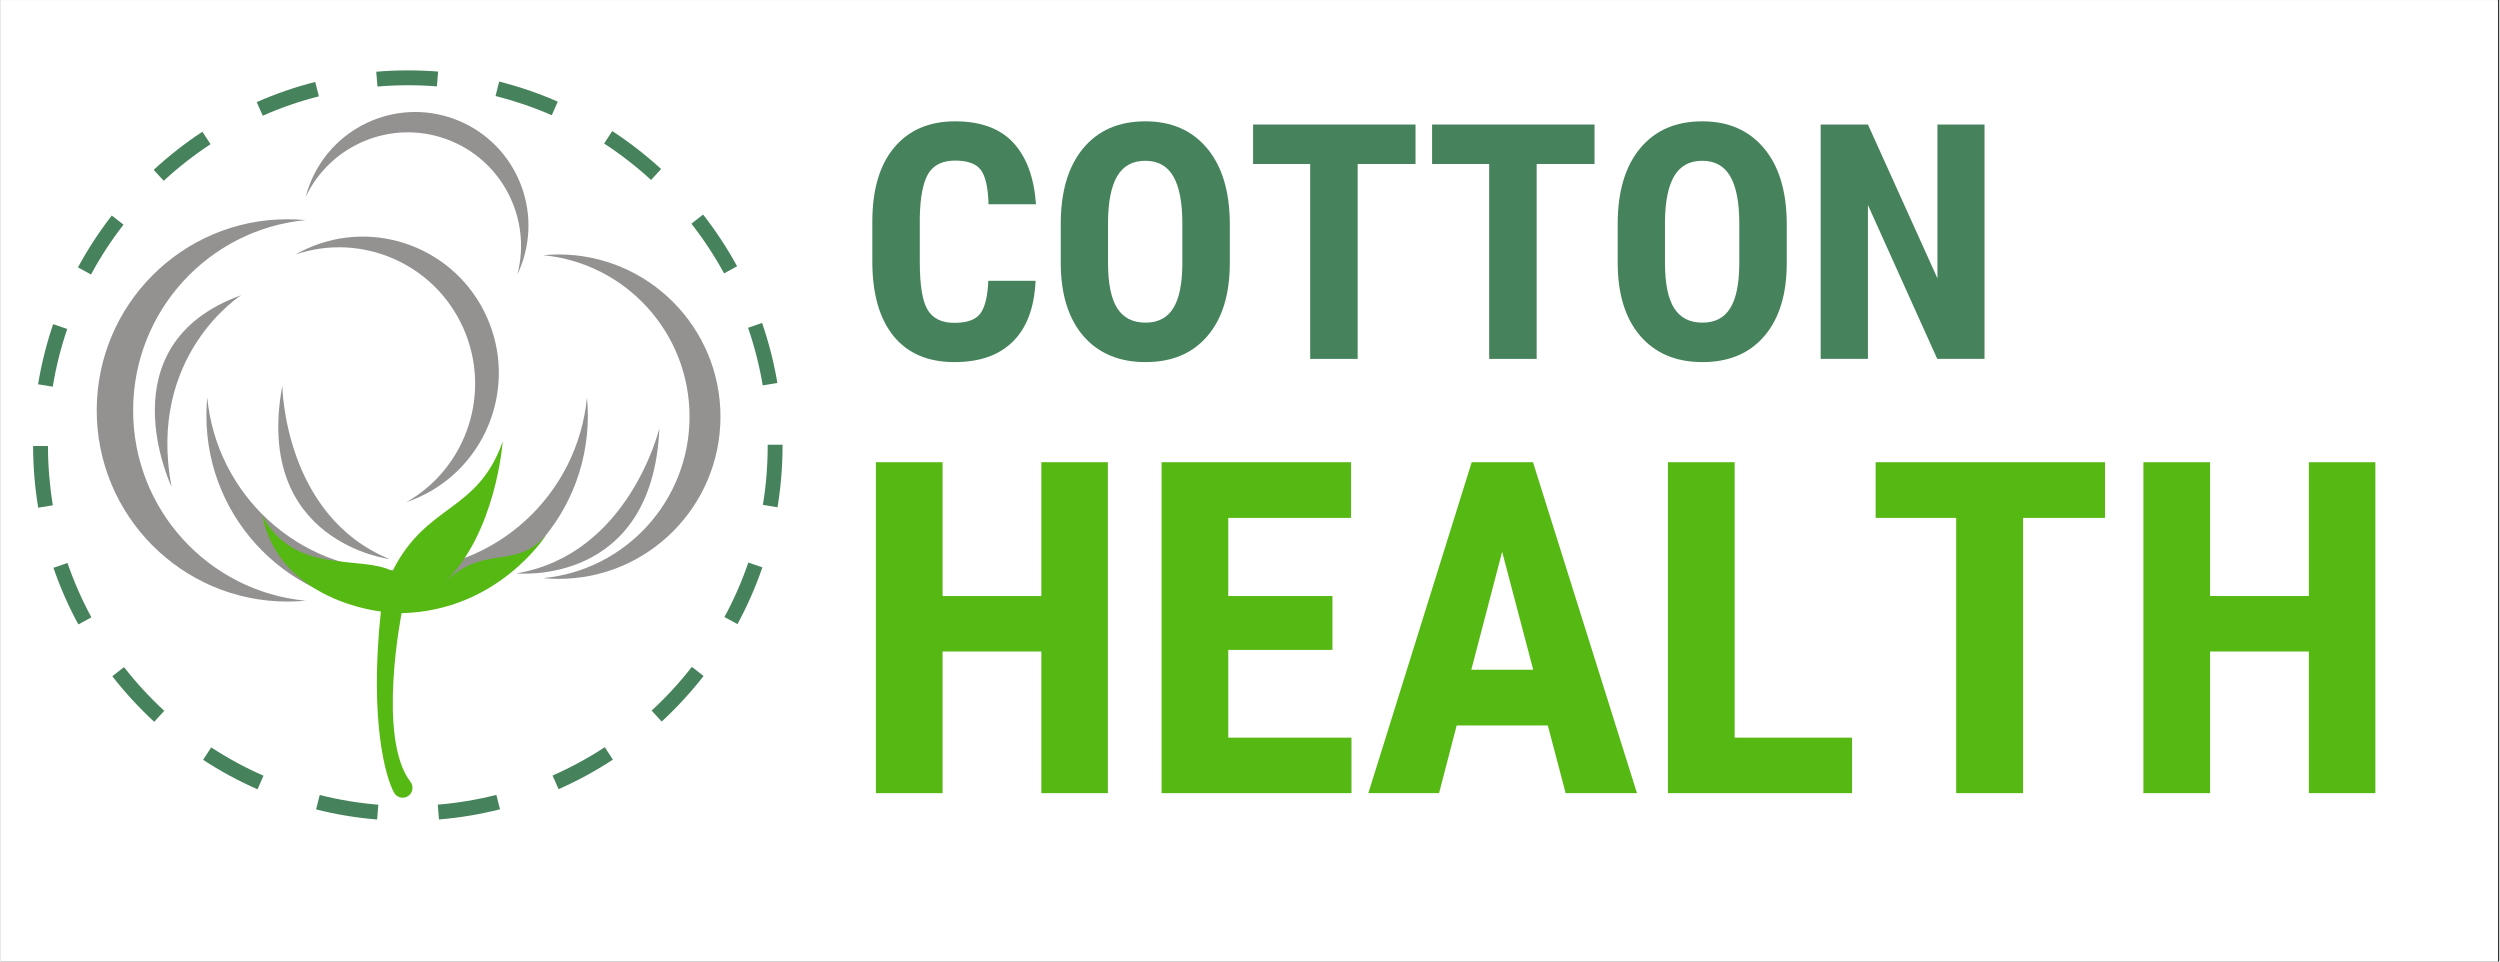 <svg xmlns="http://www.w3.org/2000/svg" xmlns:xlink="http://www.w3.org/1999/xlink" width="260" zoomAndPan="magnify" viewBox="0 0 194.88 75" height="100" preserveAspectRatio="xMidYMid meet" version="1.0"><rect x="0" y="0" width="194.88" height="75" fill="#333333" stroke="none"/><defs><g/><clipPath id="id1"><path d="M 0 0.023 L 194.762 0.023 L 194.762 74.977 L 0 74.977 Z M 0 0.023 " clip-rule="nonzero"/></clipPath><clipPath id="id2"><path d="M 2.523 5.453 L 60.984 5.453 L 60.984 63.918 L 2.523 63.918 Z M 2.523 5.453 " clip-rule="nonzero"/></clipPath><clipPath id="id3"><path d="M 6.391 9.055 L 58.105 9.055 L 58.105 60.77 L 6.391 60.77 Z M 6.391 9.055 " clip-rule="nonzero"/></clipPath><clipPath id="id4"><path d="M 42 19 L 56.168 19 L 56.168 46 L 42 46 Z M 42 19 " clip-rule="nonzero"/></clipPath><clipPath id="id5"><path d="M 7.449 17 L 24 17 L 24 47 L 7.449 47 Z M 7.449 17 " clip-rule="nonzero"/></clipPath><clipPath id="id6"><path d="M 20 34 L 43 34 L 43 62.312 L 20 62.312 Z M 20 34 " clip-rule="nonzero"/></clipPath></defs><g clip-path="url(#id1)"><path fill="#ffffff" d="M 0 0.023 L 194.879 0.023 L 194.879 82.473 L 0 82.473 Z M 0 0.023 " fill-opacity="1" fill-rule="nonzero"/><path fill="#ffffff" d="M 0 0.023 L 194.879 0.023 L 194.879 74.977 L 0 74.977 Z M 0 0.023 " fill-opacity="1" fill-rule="nonzero"/><path fill="#ffffff" d="M 0 0.023 L 194.879 0.023 L 194.879 74.977 L 0 74.977 Z M 0 0.023 " fill-opacity="1" fill-rule="nonzero"/></g><g clip-path="url(#id2)"><path fill="#46835c" d="M 29.383 6.75 L 29.285 5.594 C 30.879 5.457 32.516 5.457 34.113 5.582 L 34.02 6.738 C 32.488 6.617 30.914 6.621 29.383 6.75 Z M 42.98 8.988 C 41.566 8.371 40.09 7.867 38.594 7.488 L 38.875 6.363 C 40.434 6.754 41.973 7.281 43.445 7.926 Z M 20.434 9.027 L 19.965 7.965 C 21.434 7.316 22.969 6.785 24.527 6.391 L 24.812 7.516 C 23.316 7.895 21.844 8.402 20.434 9.027 Z M 50.723 14.039 C 49.586 12.996 48.352 12.035 47.062 11.195 L 47.695 10.223 C 49.039 11.098 50.32 12.098 51.508 13.184 Z M 12.711 14.102 L 11.926 13.25 C 13.105 12.16 14.383 11.156 15.727 10.277 L 16.363 11.246 C 15.074 12.094 13.844 13.055 12.711 14.102 Z M 56.418 21.324 C 55.68 19.969 54.82 18.664 53.871 17.449 L 54.781 16.734 C 55.773 18 56.664 19.359 57.434 20.77 Z M 7.039 21.41 L 6.02 20.855 C 6.785 19.445 7.672 18.082 8.66 16.809 L 9.574 17.523 C 8.625 18.742 7.773 20.051 7.039 21.41 Z M 59.434 30.062 C 59.176 28.539 58.793 27.027 58.289 25.566 L 59.383 25.188 C 59.906 26.707 60.309 28.281 60.574 29.871 Z M 4.055 30.16 L 2.91 29.973 C 3.172 28.383 3.566 26.809 4.086 25.285 L 5.184 25.66 C 4.684 27.121 4.305 28.637 4.055 30.16 Z M 60.586 39.57 L 59.445 39.379 C 59.695 37.863 59.82 36.305 59.82 34.754 L 59.82 34.688 L 60.98 34.688 L 60.98 34.75 C 60.98 36.367 60.848 37.988 60.586 39.57 Z M 2.922 39.602 C 2.656 38.023 2.523 36.402 2.523 34.789 L 3.68 34.789 C 3.684 36.34 3.812 37.895 4.062 39.414 Z M 57.465 48.68 L 56.445 48.129 C 57.184 46.77 57.809 45.34 58.309 43.879 L 59.406 44.254 C 58.883 45.773 58.23 47.266 57.465 48.68 Z M 6.051 48.707 C 5.285 47.293 4.629 45.805 4.109 44.289 L 5.203 43.91 C 5.707 45.367 6.332 46.797 7.07 48.152 Z M 51.551 56.281 L 50.766 55.426 C 51.902 54.379 52.961 53.23 53.906 52.012 L 54.82 52.727 C 53.836 53.992 52.734 55.191 51.551 56.281 Z M 11.969 56.301 C 10.789 55.211 9.688 54.016 8.699 52.746 L 9.613 52.035 C 10.562 53.25 11.617 54.398 12.754 55.445 Z M 43.508 61.555 L 43.039 60.492 C 44.449 59.871 45.82 59.129 47.113 58.281 L 47.746 59.25 C 46.402 60.133 44.977 60.91 43.508 61.555 Z M 20.027 61.566 C 18.555 60.922 17.125 60.148 15.781 59.266 L 16.414 58.297 C 17.707 59.141 19.078 59.887 20.492 60.504 Z M 34.18 63.918 L 34.086 62.762 C 35.625 62.637 37.164 62.379 38.656 62 L 38.941 63.125 C 37.387 63.52 35.785 63.785 34.18 63.918 Z M 29.355 63.922 C 27.75 63.793 26.148 63.527 24.594 63.133 L 24.879 62.008 C 26.371 62.387 27.91 62.641 29.449 62.766 L 29.355 63.922 " fill-opacity="1" fill-rule="nonzero"/></g><g clip-path="url(#id3)"><path fill="#ffffff" d="M 32.25 9.055 C 17.965 9.055 6.391 20.629 6.391 34.91 C 6.391 49.195 17.965 60.77 32.25 60.77 C 46.531 60.77 58.105 49.195 58.105 34.91 C 58.105 20.629 46.531 9.055 32.25 9.055 " fill-opacity="1" fill-rule="nonzero"/></g><path fill="#949191" d="M 51.371 33.402 C 51.371 33.402 49.02 43.254 40.211 44.723 C 40.211 44.723 50.848 45.82 51.371 33.402 " fill-opacity="1" fill-rule="nonzero"/><path fill="#949191" d="M 21.961 30.074 C 21.961 30.074 22.059 40.203 30.312 43.605 C 30.312 43.605 19.703 42.297 21.961 30.074 " fill-opacity="1" fill-rule="nonzero"/><path fill="#949191" d="M 18.758 23.023 C 18.758 23.023 11.367 27.703 13.324 37.977 C 13.324 37.977 8.031 26.895 18.758 23.023 " fill-opacity="1" fill-rule="nonzero"/><g clip-path="url(#id4)"><path fill="#949191" d="M 43.516 19.848 C 43.105 19.848 42.703 19.871 42.309 19.906 C 48.715 20.516 53.723 25.922 53.723 32.5 C 53.723 39.082 48.715 44.484 42.309 45.094 C 42.703 45.133 43.105 45.152 43.516 45.152 C 50.484 45.152 56.137 39.488 56.137 32.5 C 56.137 25.516 50.484 19.848 43.516 19.848 " fill-opacity="1" fill-rule="nonzero"/></g><g clip-path="url(#id5)"><path fill="#949191" d="M 22.359 17.102 C 22.84 17.102 23.312 17.125 23.781 17.168 C 16.23 17.887 10.324 24.258 10.324 32.012 C 10.324 39.77 16.23 46.141 23.781 46.855 C 23.312 46.898 22.84 46.922 22.359 46.922 C 14.145 46.922 7.484 40.246 7.484 32.012 C 7.484 23.777 14.145 17.102 22.359 17.102 " fill-opacity="1" fill-rule="nonzero"/></g><path fill="#949191" d="M 24.031 14.555 C 23.934 14.824 23.852 15.094 23.781 15.363 C 25.715 11.289 30.461 9.285 34.773 10.859 C 39.09 12.438 41.434 17.035 40.297 21.402 C 40.418 21.148 40.527 20.891 40.625 20.621 C 42.293 16.027 39.934 10.949 35.352 9.273 C 30.77 7.598 25.703 9.965 24.031 14.555 " fill-opacity="1" fill-rule="nonzero"/><path fill="#949191" d="M 23.883 19.395 C 23.574 19.535 23.27 19.688 22.98 19.855 C 28.102 18.105 33.801 20.52 36.066 25.562 C 38.328 30.609 36.348 36.484 31.645 39.164 C 31.961 39.055 32.277 38.934 32.59 38.793 C 37.934 36.383 40.316 30.086 37.914 24.73 C 35.508 19.371 29.227 16.984 23.883 19.395 " fill-opacity="1" fill-rule="nonzero"/><path fill="#949191" d="M 16.039 32.422 C 16.039 31.941 16.062 31.465 16.105 30.996 C 16.82 38.562 23.18 44.484 30.914 44.484 C 38.652 44.484 45.008 38.562 45.723 30.996 C 45.766 31.465 45.793 31.941 45.793 32.422 C 45.793 40.656 39.129 47.332 30.914 47.332 C 22.699 47.332 16.039 40.656 16.039 32.422 " fill-opacity="1" fill-rule="nonzero"/><g clip-path="url(#id6)"><path fill="#56b813" d="M 42.566 41.691 C 40.137 44.547 37.766 42.352 34.574 45.465 C 38.637 41.625 39.152 34.438 39.152 34.438 C 37.176 40.023 33.219 39.223 30.555 44.547 C 28.109 43.262 22.84 44.898 20.391 40.184 C 21.727 46.922 29.648 47.695 29.648 47.695 C 28.738 56.305 30.039 60.688 30.68 61.832 C 30.871 62.172 31.285 62.312 31.645 62.164 C 32.109 61.969 32.266 61.383 31.957 60.984 C 29.324 57.559 31.266 47.828 31.266 47.828 C 38.859 47.645 42.566 41.691 42.566 41.691 " fill-opacity="1" fill-rule="nonzero"/></g><g fill="#56b813" fill-opacity="1"><g transform="translate(66.181, 61.865)"><g><path d="M 20.172 0 L 14.984 0 L 14.984 -11.047 L 7.281 -11.047 L 7.281 0 L 2.078 0 L 2.078 -25.812 L 7.281 -25.812 L 7.281 -15.375 L 14.984 -15.375 L 14.984 -25.812 L 20.172 -25.812 Z M 20.172 0 "/></g></g></g><g fill="#56b813" fill-opacity="1"><g transform="translate(88.464, 61.865)"><g><path d="M 15.406 -11.172 L 7.281 -11.172 L 7.281 -4.328 L 16.891 -4.328 L 16.891 0 L 2.078 0 L 2.078 -25.812 L 16.859 -25.812 L 16.859 -21.469 L 7.281 -21.469 L 7.281 -15.375 L 15.406 -15.375 Z M 15.406 -11.172 "/></g></g></g><g fill="#56b813" fill-opacity="1"><g transform="translate(106.28, 61.865)"><g><path d="M 14.391 -5.281 L 7.281 -5.281 L 5.906 0 L 0.391 0 L 8.453 -25.812 L 13.234 -25.812 L 21.344 0 L 15.781 0 Z M 8.422 -9.625 L 13.25 -9.625 L 10.828 -18.828 Z M 8.422 -9.625 "/></g></g></g><g fill="#56b813" fill-opacity="1"><g transform="translate(127.961, 61.865)"><g><path d="M 7.281 -4.328 L 16.438 -4.328 L 16.438 0 L 2.078 0 L 2.078 -25.812 L 7.281 -25.812 Z M 7.281 -4.328 "/></g></g></g><g fill="#56b813" fill-opacity="1"><g transform="translate(145.334, 61.865)"><g><path d="M 18.797 -21.469 L 12.406 -21.469 L 12.406 0 L 7.188 0 L 7.188 -21.469 L 0.906 -21.469 L 0.906 -25.812 L 18.797 -25.812 Z M 18.797 -21.469 "/></g></g></g><g fill="#56b813" fill-opacity="1"><g transform="translate(165.047, 61.865)"><g><path d="M 20.172 0 L 14.984 0 L 14.984 -11.047 L 7.281 -11.047 L 7.281 0 L 2.078 0 L 2.078 -25.812 L 7.281 -25.812 L 7.281 -15.375 L 14.984 -15.375 L 14.984 -25.812 L 20.172 -25.812 Z M 20.172 0 "/></g></g></g><g fill="#46835c" fill-opacity="1"><g transform="translate(66.856, 27.994)"><g><path d="M 13.859 -6.094 C 13.766 -4.008 13.176 -2.43 12.094 -1.359 C 11.02 -0.285 9.5 0.25 7.531 0.25 C 5.469 0.25 3.883 -0.426 2.781 -1.781 C 1.676 -3.145 1.125 -5.086 1.125 -7.609 L 1.125 -10.688 C 1.125 -13.195 1.691 -15.129 2.828 -16.484 C 3.973 -17.848 5.555 -18.531 7.578 -18.531 C 9.578 -18.531 11.094 -17.973 12.125 -16.859 C 13.156 -15.742 13.742 -14.145 13.891 -12.062 L 10.188 -12.062 C 10.156 -13.352 9.957 -14.242 9.594 -14.734 C 9.227 -15.223 8.555 -15.469 7.578 -15.469 C 6.598 -15.469 5.898 -15.125 5.484 -14.438 C 5.078 -13.75 4.859 -12.613 4.828 -11.031 L 4.828 -7.578 C 4.828 -5.754 5.031 -4.504 5.438 -3.828 C 5.844 -3.148 6.539 -2.812 7.531 -2.812 C 8.5 -2.812 9.164 -3.047 9.531 -3.516 C 9.906 -3.992 10.117 -4.852 10.172 -6.094 Z M 13.859 -6.094 "/></g></g></g><g fill="#46835c" fill-opacity="1"><g transform="translate(81.522, 27.994)"><g><path d="M 14.344 -7.5 C 14.344 -5.039 13.758 -3.133 12.594 -1.781 C 11.438 -0.426 9.828 0.25 7.766 0.25 C 5.723 0.25 4.113 -0.422 2.938 -1.766 C 1.77 -3.109 1.176 -4.988 1.156 -7.406 L 1.156 -10.531 C 1.156 -13.039 1.734 -15 2.891 -16.406 C 4.055 -17.82 5.676 -18.531 7.75 -18.531 C 9.781 -18.531 11.379 -17.836 12.547 -16.453 C 13.723 -15.066 14.32 -13.125 14.344 -10.625 Z M 10.641 -10.562 C 10.641 -12.207 10.406 -13.43 9.938 -14.234 C 9.469 -15.047 8.738 -15.453 7.75 -15.453 C 6.77 -15.453 6.047 -15.062 5.578 -14.281 C 5.109 -13.508 4.863 -12.332 4.844 -10.75 L 4.844 -7.5 C 4.844 -5.895 5.082 -4.711 5.562 -3.953 C 6.039 -3.203 6.773 -2.828 7.766 -2.828 C 8.734 -2.828 9.453 -3.195 9.922 -3.938 C 10.391 -4.676 10.629 -5.828 10.641 -7.391 Z M 10.641 -10.562 "/></g></g></g><g fill="#46835c" fill-opacity="1"><g transform="translate(97.04, 27.994)"><g><path d="M 13.312 -15.203 L 8.797 -15.203 L 8.797 0 L 5.094 0 L 5.094 -15.203 L 0.641 -15.203 L 0.641 -18.281 L 13.312 -18.281 Z M 13.312 -15.203 "/></g></g></g><g fill="#46835c" fill-opacity="1"><g transform="translate(111.002, 27.994)"><g><path d="M 13.312 -15.203 L 8.797 -15.203 L 8.797 0 L 5.094 0 L 5.094 -15.203 L 0.641 -15.203 L 0.641 -18.281 L 13.312 -18.281 Z M 13.312 -15.203 "/></g></g></g><g fill="#46835c" fill-opacity="1"><g transform="translate(124.964, 27.994)"><g><path d="M 14.344 -7.5 C 14.344 -5.039 13.758 -3.133 12.594 -1.781 C 11.438 -0.426 9.828 0.25 7.766 0.25 C 5.723 0.25 4.113 -0.422 2.938 -1.766 C 1.77 -3.109 1.176 -4.988 1.156 -7.406 L 1.156 -10.531 C 1.156 -13.039 1.734 -15 2.891 -16.406 C 4.055 -17.82 5.676 -18.531 7.75 -18.531 C 9.781 -18.531 11.379 -17.836 12.547 -16.453 C 13.723 -15.066 14.32 -13.125 14.344 -10.625 Z M 10.641 -10.562 C 10.641 -12.207 10.406 -13.43 9.938 -14.234 C 9.469 -15.047 8.738 -15.453 7.75 -15.453 C 6.77 -15.453 6.047 -15.062 5.578 -14.281 C 5.109 -13.508 4.863 -12.332 4.844 -10.75 L 4.844 -7.5 C 4.844 -5.895 5.082 -4.711 5.562 -3.953 C 6.039 -3.203 6.773 -2.828 7.766 -2.828 C 8.734 -2.828 9.453 -3.195 9.922 -3.938 C 10.391 -4.676 10.629 -5.828 10.641 -7.391 Z M 10.641 -10.562 "/></g></g></g><g fill="#46835c" fill-opacity="1"><g transform="translate(140.483, 27.994)"><g><path d="M 14.25 0 L 10.562 0 L 5.156 -12 L 5.156 0 L 1.469 0 L 1.469 -18.281 L 5.156 -18.281 L 10.578 -6.281 L 10.578 -18.281 L 14.25 -18.281 Z M 14.25 0 "/></g></g></g></svg>